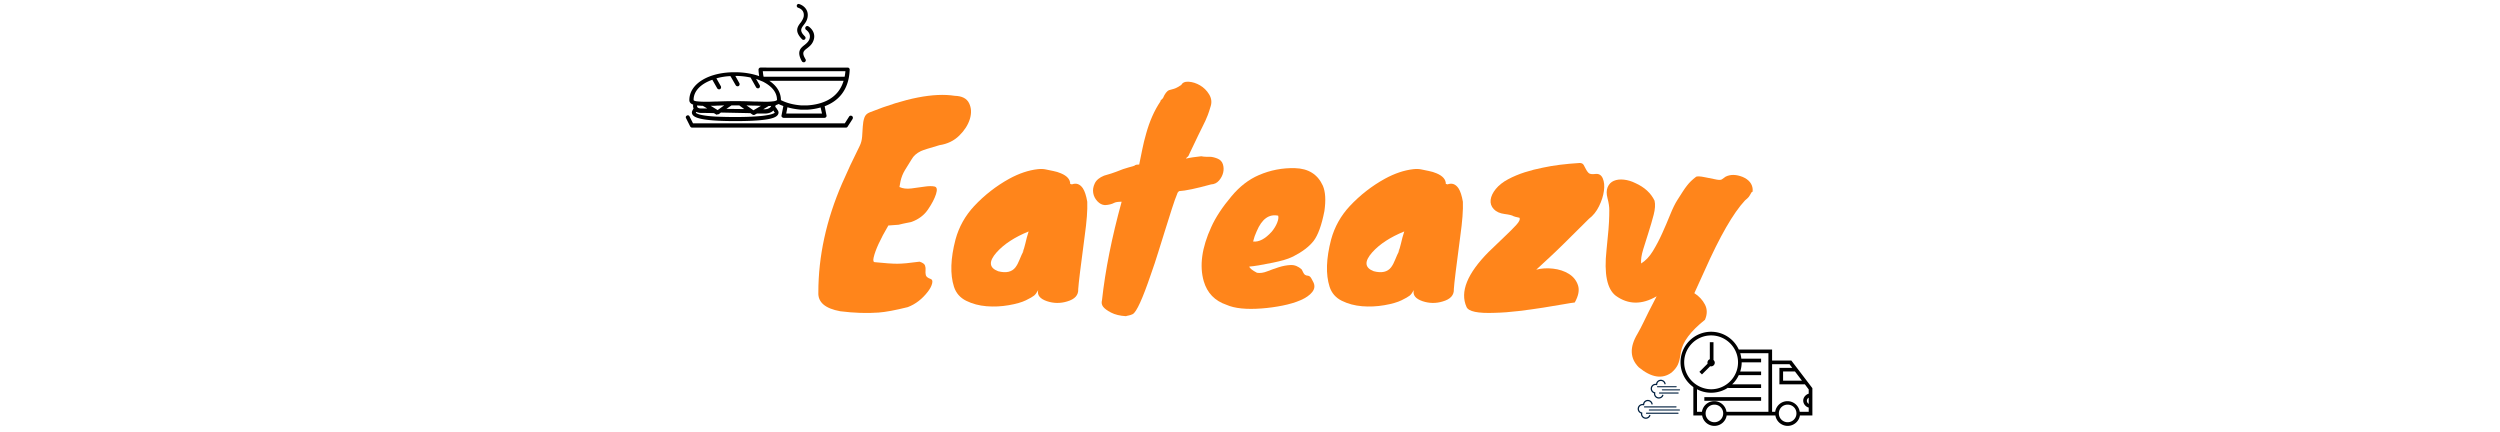<svg xmlns="http://www.w3.org/2000/svg" version="1.1" xmlns:xlink="http://www.w3.org/1999/xlink" width="1500" height="259" viewBox="0 0 1500 259"><svg xml:space="preserve" width="1500" height="259" data-version="2" data-id="lg_VQPAP1f3YaFdzvSiSy" viewBox="0 0 691 259" x="0" y="0"><rect width="100%" height="100%" fill="transparent"></rect><path fill="#ff851b" d="M120.446 157.31q8.99.93 13.41.93t13.41-1.24q2.79.93 3.25 2.33.47 1.39.31 2.86-.15 1.48.16 2.87.31 1.4 2.94 2.33 1.4.46.85 2.71-.54 2.25-2.55 4.88-5.12 6.67-12.09 9.3-11.16 2.79-17.52 3.26-10.54.77-22.94-.78-13.64-2.48-13.17-11.31 0-32.55 14.26-65.41 4.65-10.7 10.54-22.48 1.24-2.48 1.47-5.58.23-3.1.39-6.04.15-2.95.93-5.27.77-2.33 3.25-3.26 32.24-12.86 51-9.92 6.51.16 8.6 4.42t.46 9.53q-1.62 5.27-6.35 9.92-4.73 4.65-11.86 5.74-9.14 2.63-11.16 3.56-3.87 1.86-5.58 4.96-2.17 3.41-4.03 6.51-1.86 3.1-2.63 6.67l-.62 3.41q2.94 1.39 7.2.85 4.27-.54 7.91-1.09 3.64-.54 5.89-.07 2.25.46.93 4.57-1.32 4.11-4.81 9.22-3.48 5.12-9.84 7.44-4.03.78-5.5 1.16-1.47.39-2.25.55-1.08.15-6.2.46-7.28 12.4-8.83 19.22-.62 2.79.77 2.79"></path><rect width="92.21" height="132.15" x="-46.1" y="-66.08" fill="none" rx="0" ry="0" transform="translate(132.97 122.47)"></rect><path fill="#ff851b" d="m237.626 110.35.62.15q.31 0 .31.16 4.03-1.55 6.67 2.32 1.7 2.64 2.63 8.06.31 7.44-1.55 20.62-3.56 26.66-3.87 31.77.31 5.43-6.67 7.44-6.04 1.86-12.09-.15-6.35-2.17-5.27-6.67-1.24 2.33-2.48 3.33-1.24 1.01-4.88 2.79-3.64 1.79-10.31 2.95-6.66 1.16-13.33.62-6.66-.54-12.17-3.26-5.5-2.71-7.36-8.44-3.56-11.16.93-28.37 3.1-11.31 11.16-19.99 9.3-9.92 21.08-16.43 8.84-4.81 17.05-5.74 2.79-.31 4.88.16 2.1.46 4.5.93 2.4.46 4.57 1.39 5.58 2.33 5.58 6.36m-28.67 41.07q1.08-2.17 1.78-5.42.7-3.26 1.94-7.13-12.56 5.11-19.22 12.55-7.29 8.22.93 11.32 7.13 1.86 10.38-2.33 1.4-1.86 2.48-4.65 1.09-2.79 2.64-5.73-.47.77-.93 1.39"></path><rect width="82.7" height="82.8" x="-41.35" y="-41.4" fill="none" rx="0" ry="0" transform="translate(207.16 143.2)"></rect><path fill="#ff851b" d="m291.726 60.9.15-.62 1.4-1.39q1.7-4.03 3.72-4.81 1.08-.31 2.79-.77 1.7-.47 4.49-2.33 1.09-2.17 4.5-1.94 3.41.24 6.74 2.17 3.33 1.94 5.42 5.35 2.1 3.41 1.01 7.05-1.08 3.65-1.78 5.43-.7 1.78-1.4 3.33-.69 1.55-1.7 3.49-1.01 1.94-2.56 5.19l-5.11 10.7q-.78 2.01-1.32 2.32-.54.31-1.01 1.09 1.4-.31 2.33-.47.93-.15 1.86-.31 2.17-.31 4.96-.62 1.7.31 2.94.31h2.17q1.86 0 4.5 1.01 2.63 1.01 3.41 3.49.77 2.48.15 5.03-.62 2.56-2.48 4.73-1.86 2.17-4.8 2.33-13.49 3.72-19.22 4.03l-.93 1.08v.16q-1.55 3.72-3.34 9.37-1.78 5.66-3.87 12.25t-4.26 13.64q-2.17 7.05-4.5 13.56-7.44 21.86-10.85 23.72-1.24.62-2.56.85-1.31.23-1.47.39-5.42-.31-8.99-2.17-3.56-1.86-4.8-3.57-1.24-1.7-.62-3.87 2.94-26.97 11.78-59.06-3.1 0-4.34.62-2.33 1.24-5.58 1.4h-.16q-2.48-.16-4.49-2.33-2.02-2.17-2.48-4.96-.47-2.79.93-5.73 1.39-2.95 5.58-4.65 4.96-1.4 7.28-2.33 4.5-1.86 7.52-2.63 3.02-.78 3.41-1.01.39-.23.54-.39.47-.31 2.33-.31.93-4.49 1.86-9.14t2.32-9.46q3.1-11.16 8.53-19.22"></path><rect width="78.69" height="140.77" x="-39.34" y="-70.39" fill="none" rx="0" ry="0" transform="translate(290.99 119.83)"></rect><path fill="#ff851b" d="M371.396 153.9q-2.95 1.4-5.74 2.17-2.79.78-6.51 1.55-9.76 2.02-14.1 2.33.46 1.55 4.65 3.72 2.79.46 6.12-.86 3.33-1.31 6.97-2.48 3.65-1.16 7.13-1.31 3.49-.16 6.59 2.63 1.24 2.79 2.02 3.26.77.46 1.39.46.62 0 1.4.47.77.46 2.24 3.56 1.48 3.1-.77 5.89-2.25 2.79-6.9 4.81-4.65 2.01-10.85 3.25-6.2 1.24-12.4 1.71-13.95 1.08-21.23-2.17-10.54-3.57-13.64-14.11-4.03-13.95 4.49-32.55 3.88-8.68 12.25-18.6 7.28-8.68 16.27-12.55 10.39-4.5 21.7-4.19 12.09.31 16.74 10.54 2.33 5.43.93 15.19-2.48 12.71-6.51 17.98-4.03 5.12-12.24 9.3m-8.99-24.49q-8.22-1.7-12.87 9.3-1.39 2.95-2.17 6.2 5.27.62 11.16-5.89 2.17-2.63 3.26-5.35 1.08-2.71.62-4.26"></path><rect width="75.95" height="84.93" x="-37.98" y="-42.47" fill="none" rx="0" ry="0" transform="translate(353.63 143.74)"></rect><path fill="#ff851b" d="m462.996 110.35.62.15q.31 0 .31.16 4.03-1.55 6.67 2.32 1.7 2.64 2.63 8.06.31 7.44-1.55 20.62-3.56 26.66-3.87 31.77.31 5.43-6.67 7.44-6.04 1.86-12.09-.15-6.35-2.17-5.27-6.67-1.24 2.33-2.48 3.33-1.24 1.01-4.88 2.79-3.64 1.79-10.31 2.95-6.66 1.16-13.33.62-6.66-.54-12.17-3.26-5.5-2.71-7.36-8.44-3.56-11.16.93-28.37 3.1-11.31 11.16-19.99 9.3-9.92 21.08-16.43 8.84-4.81 17.05-5.74 2.79-.31 4.88.16 2.1.46 4.5.93 2.4.46 4.57 1.39 5.58 2.33 5.58 6.36m-28.67 41.07q1.08-2.17 1.78-5.42.7-3.26 1.94-7.13-12.56 5.11-19.22 12.55-7.29 8.22.93 11.32 7.13 1.86 10.38-2.33 1.4-1.86 2.48-4.65 1.09-2.79 2.64-5.73-.47.77-.93 1.39"></path><rect width="82.7" height="82.8" x="-41.35" y="-41.4" fill="none" rx="0" ry="0" transform="translate(432.53 143.2)"></rect><path fill="#ff851b" d="M517.246 161.81q4.65-1.24 10.08-.62 5.42.62 9.45 3.1 4.03 2.48 5.5 6.82 1.48 4.34-1.93 10.38-1.71.16-6.9 1.09t-12.09 2.01q-6.9 1.09-14.57 2.02-7.67.93-14.34 1.08-15.34.62-17.05-3.56-6.04-13.49 13.33-33.02 5.12-4.96 9.46-9.07 4.34-4.1 7.05-7.05 2.71-2.94 1.94-4.34-2.95-.62-3.57-.93-1.08-.77-5.35-1.32-4.26-.54-6.51-2.94-2.24-2.4-1.86-5.58.39-3.18 3.1-6.51 2.72-3.33 7.37-5.81 4.65-2.48 9.99-4.19 5.35-1.7 10.93-2.79 9.3-2.01 22.01-2.79 1.71 0 2.4 1.16.7 1.17 1.32 2.48.62 1.32 1.63 2.33 1.01 1.01 4.11.62 3.1-.39 4.41 2.63 1.32 3.03.7 7.52-.62 4.5-2.94 9.22-2.33 4.73-6.05 7.52-18.6 18.6-23.25 22.79Zm-34.72 2.94q.16-.15 0 0-.15.16-.46.31.15 0 .46-.31"></path><rect width="86.42" height="90.2" x="-43.21" y="-45.1" fill="none" rx="0" ry="0" transform="translate(515.55 143.39)"></rect><path fill="#ff851b" d="m561.036 129.41.04-3.18q.04-3.17-1.05-7.2-1.08-4.03.08-6.75 1.16-2.71 3.72-3.79 2.56-1.09 6.04-.7 3.49.39 6.9 2.09 8.22 3.72 11.47 10.54.78 3.41-.54 8.45-1.32 5.04-3.02 10.38-1.71 5.35-3.26 10.39-1.55 5.04-1.24 8.45 4.03-2.48 7.05-7.44 3.03-4.96 5.58-10.62 2.56-5.66 4.81-11.24 2.25-5.58 4.34-8.83 2.09-3.26 3.33-5.2 1.24-1.93 2.48-3.48 2.02-2.64 5.27-5.12.93-.77 5.66.23 4.73 1.01 6.97 1.4 2.25.39 3.03-.23l2.17-1.55q4.34-2.17 10.23.15 5.73 2.48 6.04 7.6-.15.15-.15.62l.46.15-1.08.93q-1.09 2.02-1.63 2.71-.54.7-2.25 2.1-10.54 11.31-24.18 42-3.41 7.6-6.2 13.64 4.19 2.64 6.36 6.82 2.17 4.19 0 9.15-12.87 10.23-14.42 19.22-.77 5.58-1.94 7.9-1.16 2.33-3.64 4.5-8.37 6.2-19.68-3.1-8.06-8.06-.78-20.15 1.86-3.26 3.57-6.82 2.48-5.27 7.9-15.66-13.33 7.75-24.49-.31-7.9-6.04-5.58-27.43 1.55-14.26 1.63-20.62"></path><rect width="89.38" height="123.42" x="-44.69" y="-61.71" fill="none" rx="0" ry="0" transform="translate(603.25 166.61)"></rect><path d="M670.29 216.305h-11.537v-6.593h-19.998c-2.857-6.263-9.23-10.658-16.592-10.658-10.109 0-18.35 8.24-18.35 18.35 0 6.153 3.077 11.537 7.692 14.834v17.031h5.274c.55 3.516 3.626 6.263 7.362 6.263s6.813-2.747 7.362-6.263h29.228c.55 3.516 3.626 6.263 7.362 6.263s6.813-2.747 7.362-6.263h7.472v-16.372zm6.374 12.087h-11.318v-5.494h7.142zm-70.653-10.988c0-8.9 7.252-16.153 16.152-16.153s16.153 7.253 16.153 16.153-7.253 16.152-16.153 16.152c-8.9-.11-16.152-7.362-16.152-16.152m18.13 35.93c-2.857 0-5.274-2.307-5.274-5.274 0-2.966 2.307-5.274 5.274-5.274s5.274 2.308 5.274 5.274c0 2.967-2.417 5.275-5.274 5.275m32.415-6.263h-25.163c-.55-3.626-3.626-6.373-7.362-6.373s-6.812 2.747-7.362 6.373h-2.967v-13.515a18.19 18.19 0 0 0 8.461 2.088c3.736 0 7.252-1.099 10.219-3.077v.22h19.778v-2.198H634.8c1.648-1.538 2.966-3.406 3.955-5.494h13.405v-2.197h-12.526c.55-1.758.88-3.626.88-5.494h11.646v-2.198h-11.867a17.52 17.52 0 0 0-.659-3.296h16.922v4.395zm11.537 6.264c-2.857 0-5.274-2.308-5.274-5.275 0-2.966 2.307-5.274 5.274-5.274s5.274 2.308 5.274 5.274c0 2.967-2.417 5.275-5.274 5.275m7.252-6.264c-.55-3.626-3.626-6.373-7.362-6.373s-6.812 2.747-7.362 6.373h-1.868v-28.568h10.439l1.648 2.197h-7.692v9.89h15.274l2.307 3.076v2.527c-1.758.55-3.296 2.198-3.296 4.176 0 1.978 1.538 3.736 3.296 4.175v2.527zm5.384-8.46v3.736c-.66-.44-1.099-1.1-1.099-1.868s.44-1.539 1.1-1.868"></path><path d="M622.163 219.821a2.204 2.204 0 0 0 2.198-2.197c0-.66-.33-1.21-.77-1.649v-10.658h-2.197v10.219c-.879.33-1.428 1.099-1.428 2.088 0 .22 0 .33.11.549l-4.945 4.945 1.538 1.538 4.945-4.945c.22.11.33.11.55.11m-4.065 18.46h34.062v2.198h-34.062z"></path><path fill="#001f3f" d="M602.398 235.483h-11.193c-.43 0-.43.666 0 .666h11.193c.43 0 .43-.666 0-.666m.845-1.897h-10.35c-.413 0-.413.64 0 .64h10.35c.412 0 .412-.64 0-.64m-2.044-1.879h-11.193c-.43 0-.43.667 0 .667h11.193c.43 0 .43-.667 0-.667"></path><path fill="#001f3f" d="M590.805 239.148a2.935 2.935 0 0 1-2.932-2.932c0-.092.01-.174.021-.248a2.939 2.939 0 0 1-1.975-2.773 2.935 2.935 0 0 1 3.21-2.918c.216-1.397 1.401-2.434 2.875-2.434a2.94 2.94 0 0 1 2.872 2.341.378.378 0 0 1-.74.151 2.182 2.182 0 0 0-2.132-1.737c-1.208 0-2.154.94-2.154 2.138a.378.378 0 0 1-.518.35l-.075-.029a2.192 2.192 0 0 0-.407-.038c-1.2 0-2.176.976-2.176 2.176a2.18 2.18 0 0 0 1.754 2.136.379.379 0 0 1 .274.519l-.032.075-.013.067c-.016.085-.03.152-.03.224 0 1.2.977 2.176 2.177 2.176a2.17 2.17 0 0 0 2.014-1.349.378.378 0 0 1 .699.287 2.922 2.922 0 0 1-2.712 1.818m11.501 8.454h-18.9c-.432 0-.432.668 0 .668h18.9c.432 0 .432-.668 0-.668m.848-1.904h-18.055c-.414 0-.414.643 0 .643h18.055c.414 0 .414-.643 0-.643m-2.051-1.885h-18.9c-.432 0-.432.669 0 .669h18.9c.432 0 .432-.669 0-.669"></path><path fill="#001f3f" d="M583.004 251.279a2.945 2.945 0 0 1-2.942-2.942c0-.092.01-.174.022-.249a2.949 2.949 0 0 1-1.983-2.782 2.945 2.945 0 0 1 3.222-2.928c.216-1.402 1.406-2.442 2.884-2.442a2.95 2.95 0 0 1 2.883 2.349.38.38 0 0 1-.296.447.38.38 0 0 1-.447-.295 2.19 2.19 0 0 0-2.14-1.744c-1.211 0-2.16.943-2.16 2.145a.379.379 0 0 1-.52.352l-.075-.03a2.184 2.184 0 0 0-.409-.037c-1.204 0-2.183.98-2.183 2.184 0 1.04.74 1.942 1.76 2.142a.378.378 0 0 1 .275.521l-.032.076-.013.066c-.016.085-.03.153-.03.225 0 1.205.98 2.184 2.184 2.184a2.178 2.178 0 0 0 2.021-1.353.378.378 0 0 1 .495-.207.378.378 0 0 1 .206.494 2.933 2.933 0 0 1-2.722 1.824"></path><path d="M106.66 69.6c-.61-.366-1.342-.243-1.708.367l-2.565 4.03H11.301l-2.076-4.152c-.244-.61-.977-.855-1.587-.488-.61.244-.855.976-.489 1.587l2.442 4.884c.245.366.61.732 1.1.732h92.429c.366 0 .855-.244.977-.61l2.93-4.518c.367-.732.244-1.465-.366-1.831M74.428 4.645s.244.122.61.244c1.099.488 3.175 1.831 2.686 5.006-.244 1.22-.854 2.198-1.465 3.175-.122.244-.244.366-.488.61-1.71 2.32-3.785 5.006.976 9.89.245.244.61.366.855.366.366 0 .61-.122.855-.366a1.18 1.18 0 0 0 0-1.71c-.489-.488-.855-.976-1.221-1.342-1.221-1.71-1.221-2.687-.61-3.908.243-.488.61-.976.976-1.465.977-1.22 2.076-2.686 2.442-4.762.855-4.884-2.93-7.326-5.006-7.936a1.084 1.084 0 0 0-1.465.855c-.122.488.244 1.22.854 1.343"></path><path d="M78.822 16.243c-.366.61-.122 1.343.366 1.71.122 0 .245.122.489.366.854.732 2.564 2.686 1.343 5.494-.489 1.1-1.343 1.954-2.198 2.686-.244.123-.366.367-.61.489-2.32 1.831-4.884 3.907-1.588 9.768.244.366.61.61 1.1.61.243 0 .365 0 .61-.122.61-.366.854-1.099.488-1.71-.366-.61-.61-1.098-.855-1.586-.854-1.954-.488-2.93.489-3.908.366-.366.854-.732 1.343-1.099 1.22-.976 2.686-2.075 3.54-4.029 2.076-4.518-.854-7.814-2.685-9.035-.733-.489-1.466-.244-1.832.366m-67.4 46.52c-.121.733-.121 1.465.245 2.32-.122.122-.244.366-.366.61-.244.489-1.1 1.588-.367 2.931.977 1.832 4.762 4.03 25.764 4.03 20.879 0 24.664-2.076 25.64-4.03.733-1.343-.122-2.442-.488-2.93-.366-.733-.855-1.221-1.22-1.588.121-.366.243-.61.243-.976a14.212 14.212 0 0 0 1.832-.733c.855.488 1.831.855 2.808 1.22l-1.099 5.618a.95.95 0 0 0 .244.976c.245.245.611.489.977.489h24.542c.367 0 .733-.122.977-.489a.947.947 0 0 0 .244-.976L90.3 63.74c7.448-2.808 14.53-8.913 15.018-21.978 0-.366-.122-.61-.366-.855-.245-.244-.489-.366-.855-.366H51.838c-.366 0-.61.122-.855.366a1.32 1.32 0 0 0-.366.855c0 1.343.244 2.686.366 3.907-4.151-1.465-9.035-2.32-14.407-2.32-15.873-.122-27.473 6.96-27.473 16.728 0 .855.366 2.076 2.32 2.686M22.9 47.867l2.93 5.128c.245.367.611.61 1.1.61.244 0 .366 0 .61-.121.61-.367.733-1.1.489-1.71l-2.687-4.762a35.776 35.776 0 0 1 8.425-1.343l3.175 5.495c.244.366.61.61 1.099.61.244 0 .366 0 .61-.122.61-.366.733-1.099.489-1.71l-2.442-4.395c3.296 0 6.349.366 9.157.977l3.297 5.86c.244.367.61.611 1.099.611.244 0 .366 0 .61-.122.61-.366.733-1.099.489-1.71l-2.198-3.784c.855.244 1.71.61 2.564.976.488.245.977.367 1.465.61.61.245 1.099.611 1.587.856 3.908 2.32 6.35 5.25 6.838 8.79 0 .367.122.855.122 1.222 0 .122 0 .122-.122.244-.122.244-.61.366-1.343.61h-.122c-.244 0-.489.123-.855.123-.977.122-2.32.244-4.151.244-1.954 0-4.152-.122-6.838-.122-3.419-.122-7.204-.245-11.6-.245-4.029 0-7.814.123-11.11.245-1.954 0-3.663.122-5.129.122h-1.71c-2.197 0-3.906-.122-5.005-.244-.366 0-.61-.123-.855-.123-.732-.122-1.22-.488-1.22-.61-.123-5.372 4.273-9.768 11.232-12.21m56.777 15.385H76.38c-4.884-.367-8.913-1.466-12.332-3.175v-.122c0-4.518-2.564-8.547-6.96-11.477h44.567c-3.297 11.11-13.431 14.285-21.978 14.774M53.18 42.739h49.573c-.122 1.22-.244 2.32-.489 3.297H53.67c-.245-.977-.367-2.076-.489-3.297m-27.106 23.32-4.151-2.563c1.22 0 2.442 0 3.785-.122 1.343 0 2.808-.122 4.273-.122zM13.987 64.35c-.244-.244-.244-.732-.244-1.098.732.122 1.71.122 2.808.244h.61l1.1.61 1.587.977h-3.541c-1.221 0-1.954-.244-2.32-.733m20.39-1.098h4.763l.244.244 2.686 1.953-10.745-.122zm9.036 0c1.71 0 3.297.122 4.762.122 1.343 0 2.686.122 3.907.122l-4.517 2.686zM57.7 64.35c-.733.733-1.954 1.222-3.541 1.222h-.733l3.053-1.832c.122 0 .122-.122.122-.122.61 0 1.099 0 1.587-.122 0 .244-.244.61-.488.854m-21.123 5.861c-4.64 0-8.425-.122-11.478-.244-10.989-.61-11.966-2.198-12.088-2.32 0-.122.122-.366.244-.366l.123-.122c.732.366 1.709.61 2.93.61s4.396 0 7.57.122l1.587.977c.245-.244.489-.244.733-.244s.488-.122.733-.244l1.099-.855 17.704.366 1.221.855c.244.122.488.244.733.244.244 0 .488 0 .61-.122l1.343-.732h4.762c2.198 0 3.907-.61 5.128-1.832.122.122.245.366.367.61 0 .123.122.245.244.367s.244.366.244.366c-.366.122-1.954 2.564-23.81 2.564m52.136-2.075h-21.49l.733-3.785c2.442.732 5.25 1.22 8.18 1.465h3.542c2.442-.122 5.25-.489 8.18-1.343z"></path></svg></svg>
